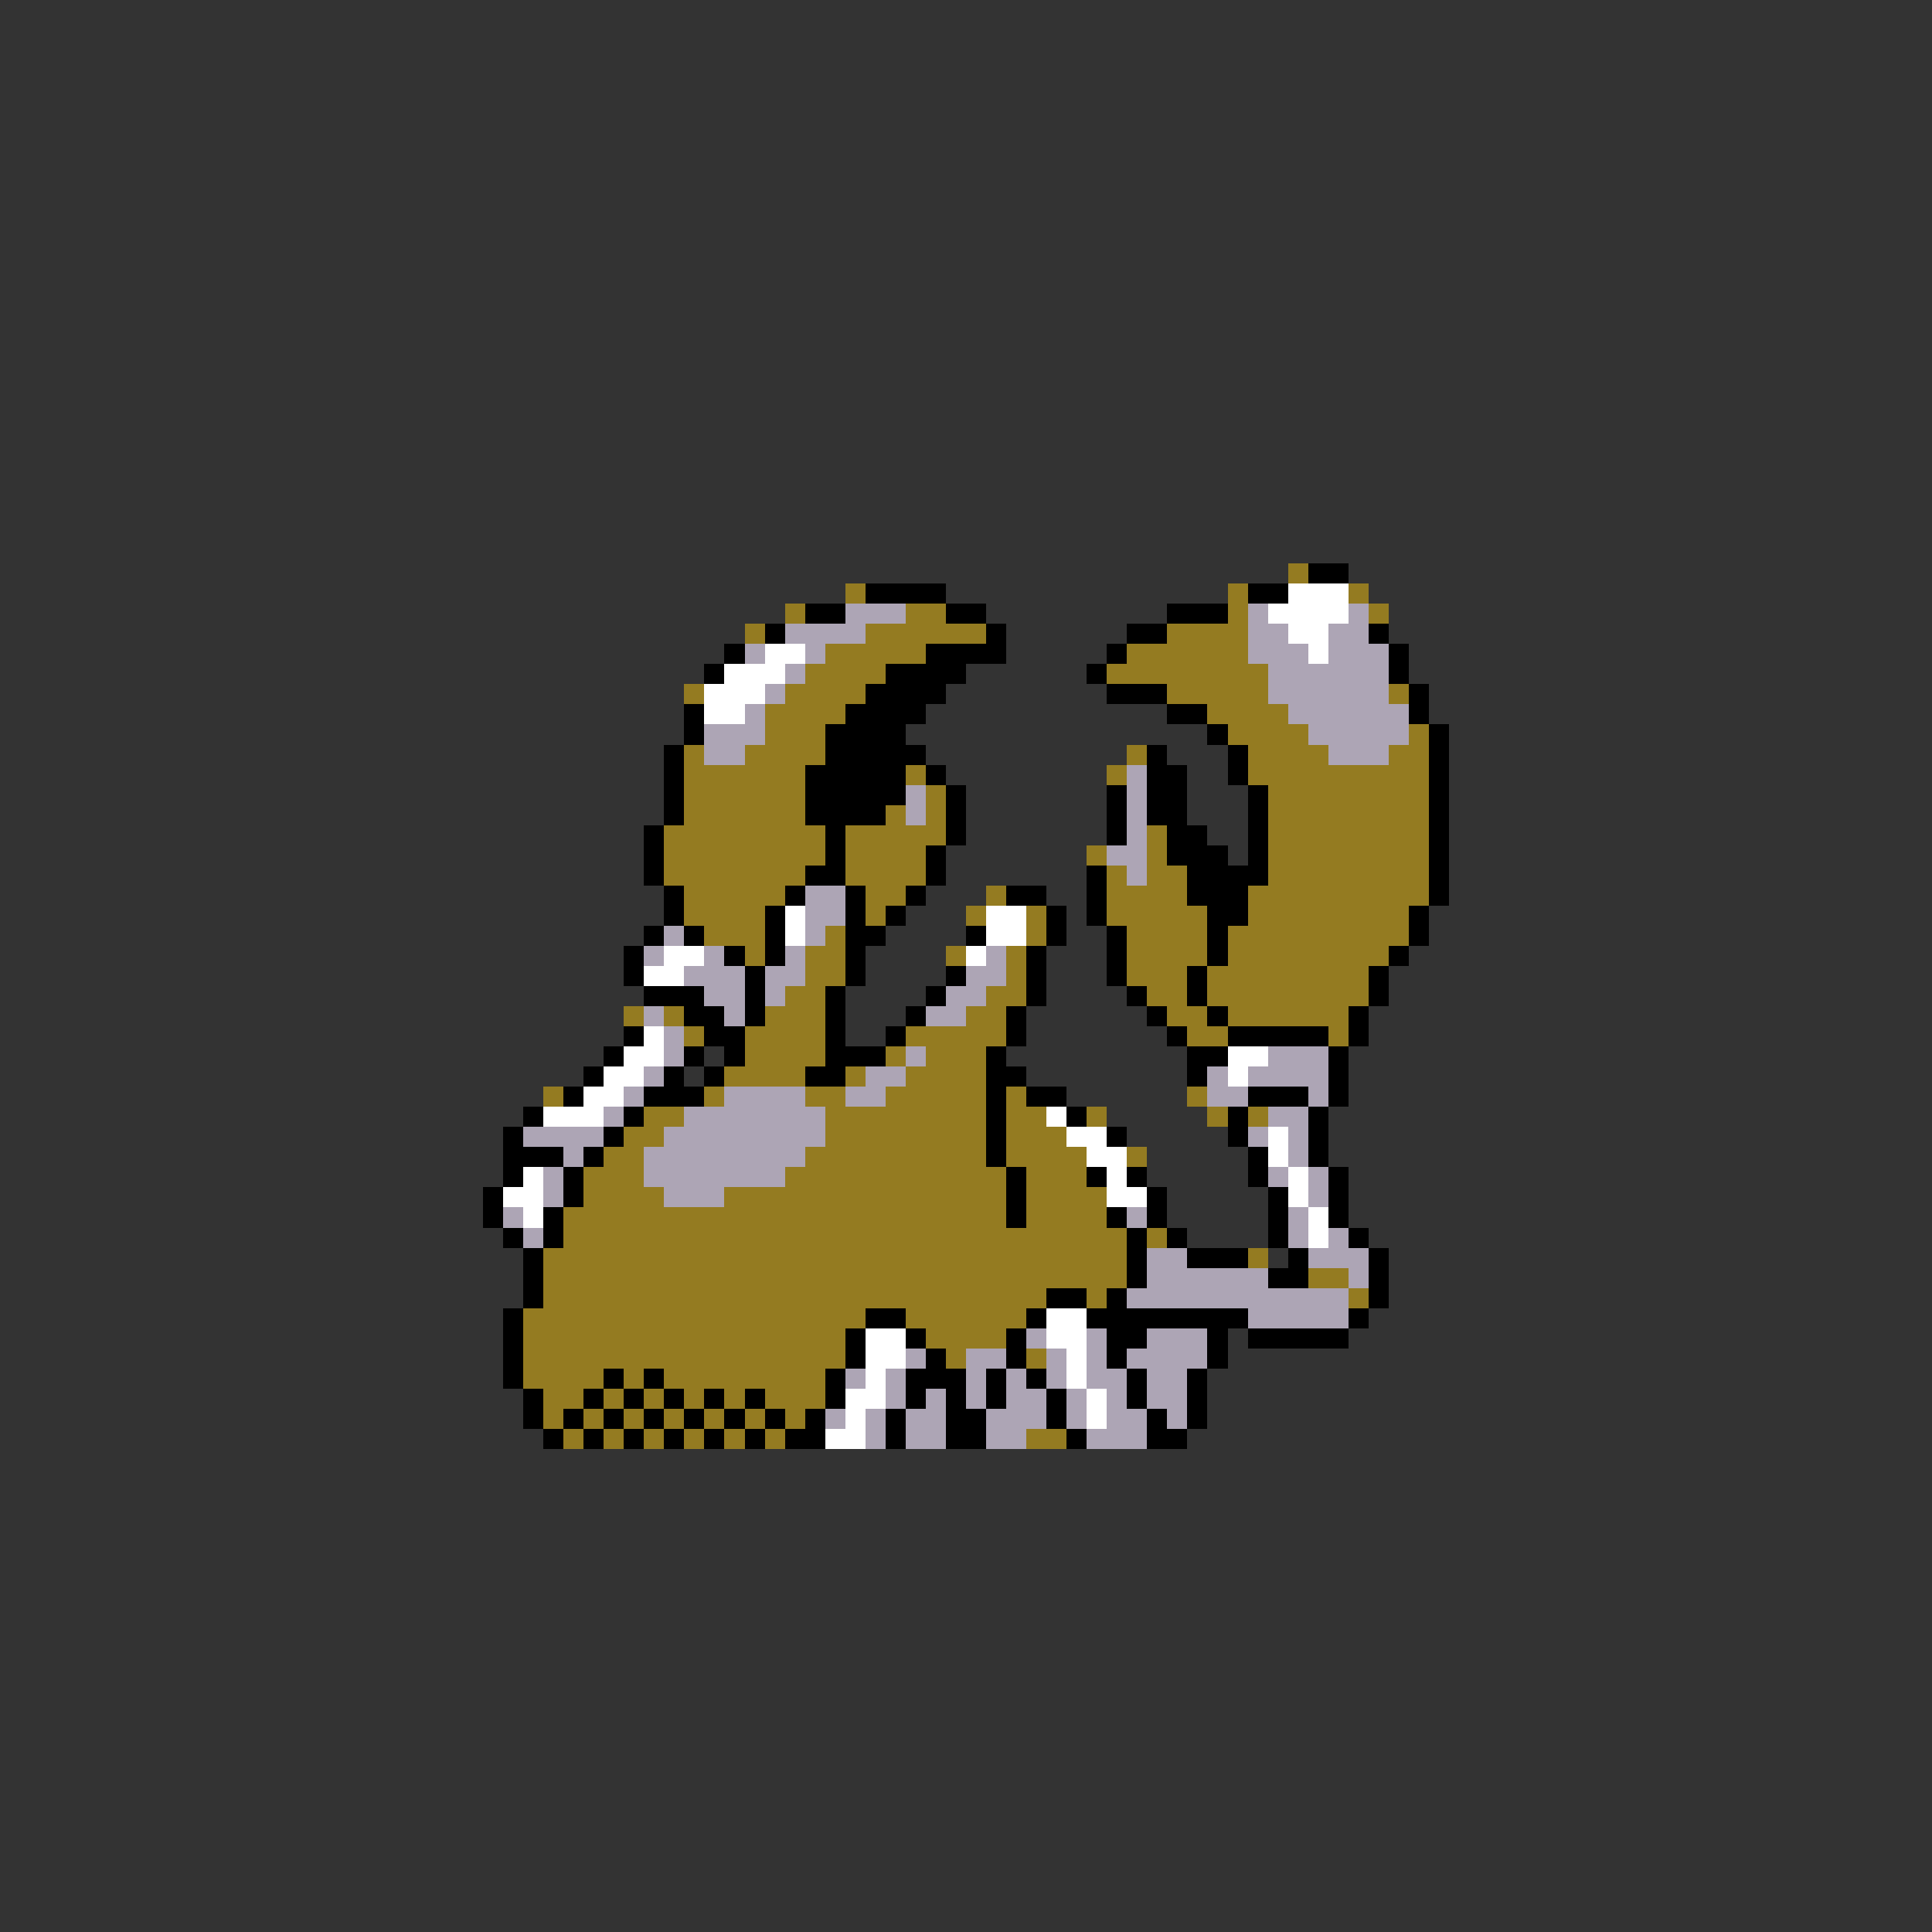 <svg xmlns="http://www.w3.org/2000/svg" viewBox="0 -0.5 96 96" shape-rendering="crispEdges">
<rect x="0" y="-0.5" width="96" height="96" fill="#333333" stroke="none"/>
<path stroke="#947b21" d="M64 28h1M42 29h1M61 29h1M67 29h1M39 30h1M45 30h2M61 30h1M68 30h1M37 31h1M43 31h6M58 31h4M41 32h5M56 32h6M40 33h4M55 33h8M34 34h1M39 34h4M58 34h5M69 34h1M38 35h4M60 35h4M38 36h3M61 36h4M70 36h1M34 37h1M37 37h4M56 37h1M62 37h4M69 37h2M34 38h6M45 38h1M55 38h1M62 38h9M34 39h6M46 39h1M63 39h8M34 40h6M44 40h1M46 40h1M63 40h8M33 41h8M42 41h5M57 41h1M63 41h8M33 42h8M42 42h4M54 42h1M57 42h1M63 42h8M33 43h7M42 43h4M55 43h1M57 43h2M63 43h8M34 44h5M43 44h2M49 44h1M55 44h4M62 44h9M34 45h4M43 45h1M48 45h1M51 45h1M55 45h5M62 45h8M35 46h3M41 46h1M51 46h1M56 46h4M61 46h9M37 47h1M40 47h2M47 47h1M50 47h1M56 47h4M61 47h8M40 48h2M50 48h1M56 48h3M60 48h8M39 49h2M49 49h2M57 49h2M60 49h8M31 50h1M33 50h1M38 50h3M48 50h2M58 50h2M61 50h6M34 51h1M37 51h4M45 51h5M59 51h2M66 51h1M37 52h4M44 52h1M46 52h3M36 53h4M42 53h1M45 53h4M27 54h1M35 54h1M40 54h2M44 54h5M50 54h1M59 54h1M32 55h2M41 55h8M50 55h2M54 55h1M60 55h1M62 55h1M31 56h2M41 56h8M50 56h3M30 57h2M40 57h9M50 57h4M56 57h1M29 58h3M39 58h11M51 58h3M29 59h4M36 59h14M51 59h4M28 60h22M51 60h4M28 61h28M57 61h1M27 62h29M62 62h1M27 63h29M65 63h2M27 64h25M54 64h1M67 64h1M26 65h17M45 65h6M26 66h16M46 66h4M26 67h16M47 67h1M51 67h1M26 68h4M31 68h1M33 68h8M27 69h2M30 69h1M32 69h1M34 69h1M36 69h1M38 69h3M27 70h1M29 70h1M31 70h1M33 70h1M35 70h1M37 70h1M39 70h1M28 71h1M30 71h1M32 71h1M34 71h1M36 71h1M38 71h1M51 71h2" />
<path stroke="#000000" d="M65 28h2M43 29h4M62 29h2M40 30h2M47 30h2M58 30h3M38 31h1M49 31h1M56 31h2M68 31h1M36 32h1M46 32h4M55 32h1M69 32h1M35 33h1M44 33h4M54 33h1M69 33h1M43 34h4M55 34h3M70 34h1M34 35h1M42 35h4M58 35h2M70 35h1M34 36h1M41 36h4M60 36h1M71 36h1M33 37h1M41 37h5M57 37h1M61 37h1M71 37h1M33 38h1M40 38h5M46 38h1M57 38h2M61 38h1M71 38h1M33 39h1M40 39h5M47 39h1M55 39h1M57 39h2M62 39h1M71 39h1M33 40h1M40 40h4M47 40h1M55 40h1M57 40h2M62 40h1M71 40h1M32 41h1M41 41h1M47 41h1M55 41h1M58 41h2M62 41h1M71 41h1M32 42h1M41 42h1M46 42h1M58 42h3M62 42h1M71 42h1M32 43h1M40 43h2M46 43h1M54 43h1M59 43h4M71 43h1M33 44h1M39 44h1M42 44h1M45 44h1M50 44h2M54 44h1M59 44h3M71 44h1M33 45h1M38 45h1M42 45h1M44 45h1M52 45h1M54 45h1M60 45h2M70 45h1M32 46h1M34 46h1M38 46h1M42 46h2M48 46h1M52 46h1M55 46h1M60 46h1M70 46h1M31 47h1M36 47h1M38 47h1M42 47h1M51 47h1M55 47h1M60 47h1M69 47h1M31 48h1M37 48h1M42 48h1M47 48h1M51 48h1M55 48h1M59 48h1M68 48h1M32 49h3M37 49h1M41 49h1M46 49h1M51 49h1M56 49h1M59 49h1M68 49h1M34 50h2M37 50h1M41 50h1M45 50h1M50 50h1M57 50h1M60 50h1M67 50h1M31 51h1M35 51h2M41 51h1M44 51h1M50 51h1M58 51h1M61 51h5M67 51h1M30 52h1M34 52h1M36 52h1M41 52h3M49 52h1M59 52h2M66 52h1M29 53h1M33 53h1M35 53h1M40 53h2M49 53h2M59 53h1M66 53h1M28 54h1M32 54h3M49 54h1M51 54h2M62 54h3M66 54h1M26 55h1M31 55h1M49 55h1M53 55h1M61 55h1M65 55h1M25 56h1M30 56h1M49 56h1M55 56h1M61 56h1M65 56h1M25 57h3M29 57h1M49 57h1M62 57h1M65 57h1M25 58h1M28 58h1M50 58h1M54 58h1M56 58h1M62 58h1M66 58h1M24 59h1M28 59h1M50 59h1M57 59h1M63 59h1M66 59h1M24 60h1M27 60h1M50 60h1M55 60h1M57 60h1M63 60h1M66 60h1M25 61h1M27 61h1M56 61h1M58 61h1M63 61h1M67 61h1M26 62h1M56 62h1M59 62h3M64 62h1M68 62h1M26 63h1M56 63h1M63 63h2M68 63h1M26 64h1M52 64h2M55 64h1M68 64h1M25 65h1M43 65h2M51 65h1M54 65h8M67 65h1M25 66h1M42 66h1M45 66h1M50 66h1M55 66h2M60 66h1M62 66h5M25 67h1M42 67h1M46 67h1M50 67h1M55 67h1M60 67h1M25 68h1M30 68h1M32 68h1M41 68h1M45 68h3M49 68h1M51 68h1M56 68h1M59 68h1M26 69h1M29 69h1M31 69h1M33 69h1M35 69h1M37 69h1M41 69h1M45 69h1M47 69h1M49 69h1M52 69h1M56 69h1M59 69h1M26 70h1M28 70h1M30 70h1M32 70h1M34 70h1M36 70h1M38 70h1M40 70h1M44 70h1M47 70h2M52 70h1M57 70h1M59 70h1M27 71h1M29 71h1M31 71h1M33 71h1M35 71h1M37 71h1M39 71h2M44 71h1M47 71h2M53 71h1M57 71h2" />
<path stroke="#ffffff" d="M64 29h3M63 30h4M64 31h2M38 32h2M65 32h1M36 33h3M35 34h3M35 35h2M39 45h1M49 45h2M39 46h1M49 46h2M33 47h2M48 47h1M32 48h2M32 51h1M31 52h2M61 52h2M30 53h2M61 53h1M29 54h2M27 55h3M52 55h1M53 56h2M63 56h1M54 57h2M63 57h1M26 58h1M55 58h1M64 58h1M25 59h2M55 59h2M64 59h1M26 60h1M65 60h1M65 61h1M52 65h2M43 66h2M52 66h2M43 67h2M53 67h1M43 68h1M53 68h1M42 69h2M54 69h1M42 70h1M54 70h1M41 71h2" />
<path stroke="#ada5b5" d="M42 30h3M62 30h1M67 30h1M39 31h4M62 31h2M66 31h2M37 32h1M40 32h1M62 32h3M66 32h3M39 33h1M63 33h6M38 34h1M63 34h6M37 35h1M64 35h6M35 36h3M65 36h5M35 37h2M66 37h3M56 38h1M45 39h1M56 39h1M45 40h1M56 40h1M56 41h1M55 42h2M56 43h1M40 44h2M40 45h2M33 46h1M40 46h1M32 47h1M35 47h1M39 47h1M49 47h1M34 48h3M38 48h2M48 48h2M35 49h2M38 49h1M47 49h2M32 50h1M36 50h1M46 50h2M33 51h1M33 52h1M45 52h1M63 52h3M32 53h1M43 53h2M60 53h1M62 53h4M31 54h1M36 54h4M42 54h2M60 54h2M65 54h1M30 55h1M34 55h7M63 55h2M26 56h4M33 56h8M62 56h1M64 56h1M28 57h1M32 57h8M64 57h1M27 58h1M32 58h7M63 58h1M65 58h1M27 59h1M33 59h3M65 59h1M25 60h1M56 60h1M64 60h1M26 61h1M64 61h1M66 61h1M57 62h2M65 62h3M57 63h6M67 63h1M56 64h11M62 65h5M51 66h1M54 66h1M57 66h3M45 67h1M48 67h2M52 67h1M54 67h1M56 67h4M42 68h1M44 68h1M48 68h1M50 68h1M52 68h1M54 68h2M57 68h2M44 69h1M46 69h1M48 69h1M50 69h2M53 69h1M55 69h1M57 69h2M41 70h1M43 70h1M45 70h2M49 70h3M53 70h1M55 70h2M58 70h1M43 71h1M45 71h2M49 71h2M54 71h3" />
</svg>